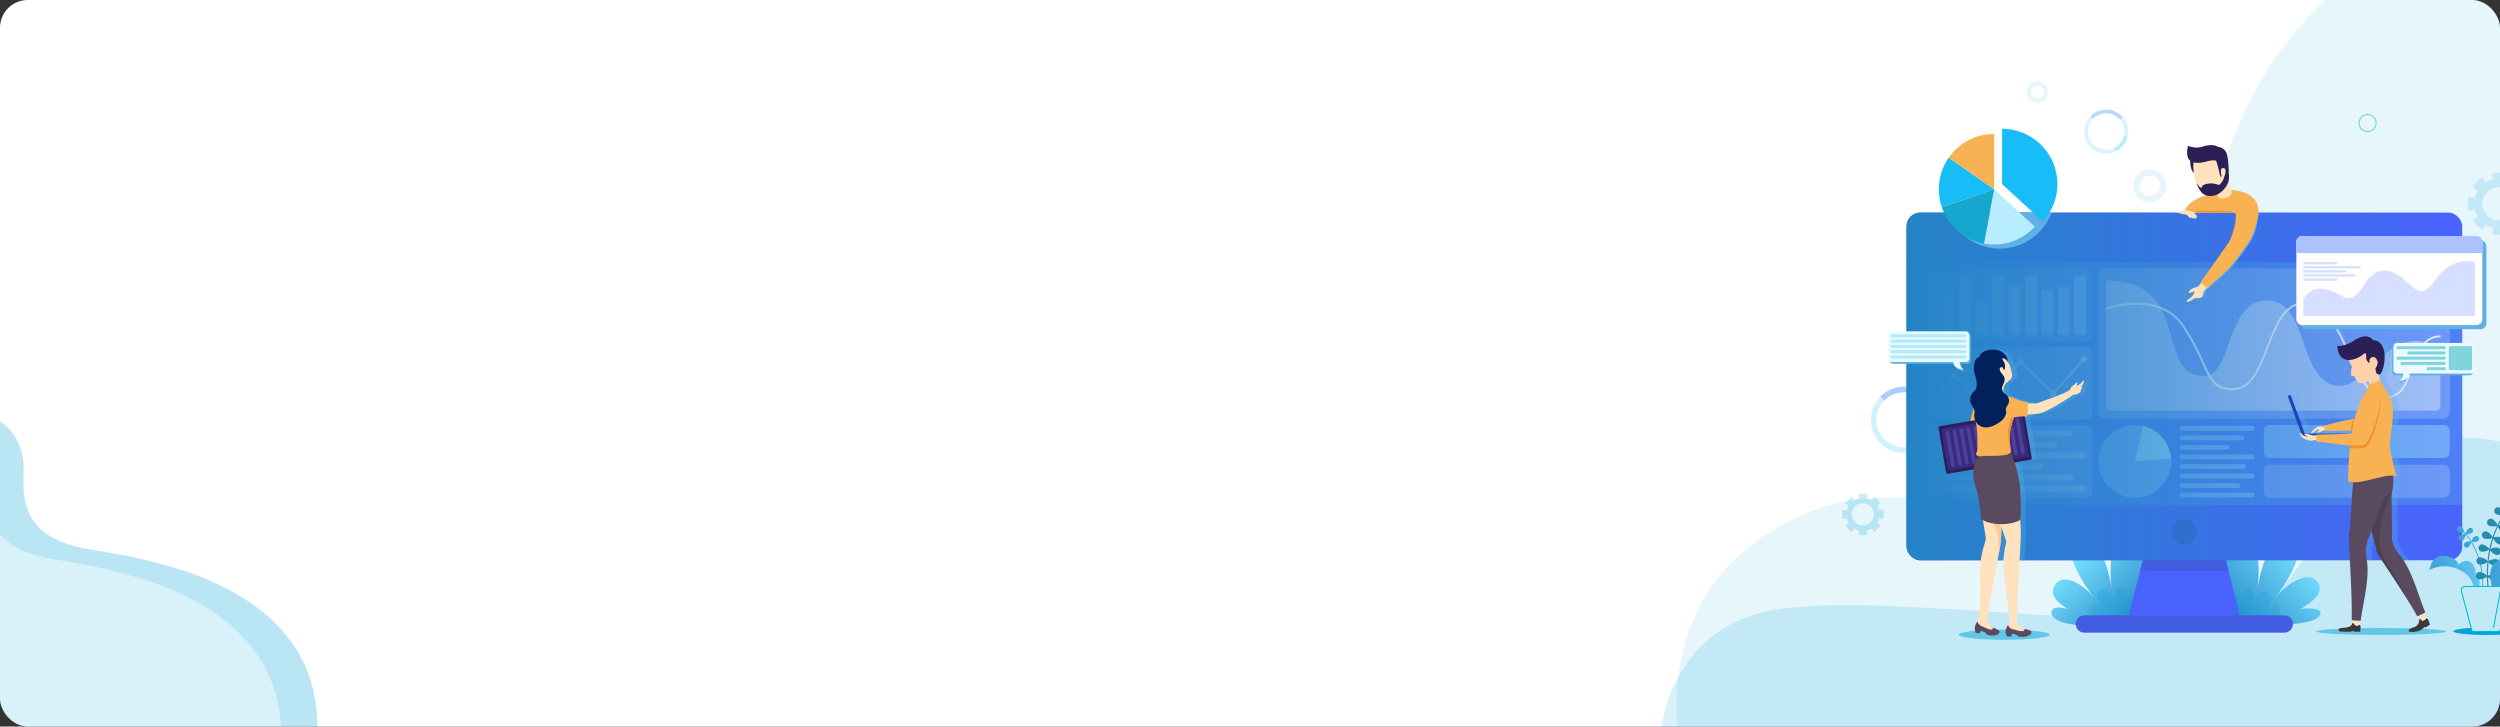 <svg xmlns="http://www.w3.org/2000/svg" xmlns:xlink="http://www.w3.org/1999/xlink" viewBox="0 0 994.45 289"><rect x="0" y="0" width="994.45" height="289" fill="#333333" stroke="none"/><defs><style>.cls-1,.cls-17,.cls-18,.cls-19,.cls-68,.cls-69{fill:none;}.cls-2{isolation:isolate;}.cls-24,.cls-25,.cls-26,.cls-3,.cls-30,.cls-31{fill:#fff;}.cls-4{clip-path:url(#clip-path);}.cls-16,.cls-36,.cls-48,.cls-5,.cls-6,.cls-9{fill:#00a4d6;}.cls-5{opacity:0.15;}.cls-17,.cls-19,.cls-6{opacity:0.1;}.cls-7{fill:#78e2ff;}.cls-8{fill:url(#Fading_Sky_2);}.cls-11,.cls-13,.cls-16,.cls-22,.cls-24,.cls-28,.cls-9{opacity:0.2;}.cls-34,.cls-36,.cls-46,.cls-54,.cls-62,.cls-9{mix-blend-mode:multiply;}.cls-10{fill:url(#Fading_Sky_2-2);}.cls-12,.cls-13{fill:#18bdf7;}.cls-14,.cls-20{fill:#4a63fe;}.cls-14{opacity:0.26;}.cls-15,.cls-26{opacity:0.8;}.cls-17,.cls-18,.cls-19{stroke:#00a4d6;}.cls-17,.cls-18,.cls-19,.cls-68,.cls-69{stroke-miterlimit:10;}.cls-17{stroke-width:1.63px;}.cls-18{stroke-width:0.41px;}.cls-18,.cls-27,.cls-30,.cls-36,.cls-47,.cls-56{opacity:0.5;}.cls-19{stroke-width:2.55px;}.cls-21{fill:#425de2;}.cls-22{fill:#60f4df;}.cls-23{fill:#3b5bd1;}.cls-25{opacity:0.39;}.cls-27,.cls-28,.cls-32{fill:#9cd7ff;}.cls-29,.cls-31,.cls-34,.cls-46{opacity:0.3;}.cls-33{mix-blend-mode:overlay;fill:url(#linear-gradient);}.cls-35,.cls-46,.cls-54{fill:#5fb0e7;}.cls-37{fill:#ffe1bd;}.cls-38{fill:#fccb95;}.cls-39{fill:#594a5f;}.cls-40{fill:#f9b253;}.cls-41{fill:#2c1e56;}.cls-42{fill:#39297f;}.cls-43{fill:#4c4199;}.cls-44{fill:#f29127;}.cls-45{fill:#00215b;}.cls-49{fill:#3a3a3a;}.cls-50{fill:#4c4051;}.cls-51{fill:#f4d4b3;}.cls-52{fill:#1c44b5;}.cls-53{fill:#ffd1ab;}.cls-55,.cls-56{fill:#aec1ff;}.cls-57{fill:#b8ecff;}.cls-58{fill:#15a7ce;}.cls-59{fill:#ebfaff;}.cls-60{fill:#b2ebf9;}.cls-61{fill:#80d4dd;}.cls-62{opacity:0.47;fill:url(#linear-gradient-2);}.cls-63{fill:#61c5f2;}.cls-64,.cls-67{opacity:0.58;}.cls-64{fill:url(#Fading_Sky_2-3);}.cls-65{fill:#39a7d8;}.cls-66{fill:#258baf;}.cls-67{fill:url(#Fading_Sky_2-4);}.cls-68,.cls-69{stroke:#00bfd8;stroke-width:0.43px;}.cls-69{stroke-linecap:round;}</style><clipPath id="clip-path"><rect class="cls-1" width="994.45" height="289" rx="10.71" ry="10.71"/></clipPath><linearGradient id="Fading_Sky_2" x1="851.37" y1="247.71" x2="824.77" y2="221.39" gradientUnits="userSpaceOnUse"><stop offset="0" stop-color="#2484c6"/><stop offset="1" stop-color="#2484c6" stop-opacity="0"/></linearGradient><linearGradient id="Fading_Sky_2-2" x1="885.42" y1="248.76" x2="916.63" y2="219.18" xlink:href="#Fading_Sky_2"/><linearGradient id="linear-gradient" x1="758.37" y1="153.72" x2="979.41" y2="153.72" xlink:href="#Fading_Sky_2"/><linearGradient id="linear-gradient-2" x1="871.91" y1="84.34" x2="873.42" y2="84.34" gradientUnits="userSpaceOnUse"><stop offset="0" stop-color="#f7941e"/><stop offset="1" stop-color="#f7941e" stop-opacity="0"/></linearGradient><linearGradient id="Fading_Sky_2-3" x1="966.46" y1="227.24" x2="986.33" y2="227.24" xlink:href="#Fading_Sky_2"/><linearGradient id="Fading_Sky_2-4" x1="990.63" y1="221.61" x2="1018.21" y2="221.61" xlink:href="#Fading_Sky_2"/></defs><title>peterLynch-bg</title><g class="cls-2"><g id="Layer_1" data-name="Layer 1"><rect class="cls-3" width="994.45" height="289" rx="11.04" ry="11.04"/><g class="cls-4"><path class="cls-5" d="M20.11,213.41c-8.42-4.93-11.37-12.86-10.78-24.79S5,169.47-5.63,164.05V289H126.26c-.15-11.64-3-22.86-9.45-32.27-10.3-15-26.66-24-43.57-29.62a207.7,207.7,0,0,0-28.26-7C36.52,218.58,27.68,217.84,20.11,213.41Z"/><path class="cls-5" d="M-5,192.52c-.59,11.93,2.36,19.87,10.78,24.79,7.57,4.43,16.42,5.17,24.87,6.72a207.71,207.71,0,0,1,28.26,7c16.91,5.62,33.27,14.64,43.57,29.62,5.74,8.35,8.61,18.13,9.29,28.36h14.54c-.15-11.64-3-22.86-9.45-32.27-10.3-15-26.66-24-43.57-29.62a207.71,207.71,0,0,0-28.26-7c-8.45-1.54-17.29-2.29-24.87-6.72-8.42-4.93-11.37-12.86-10.78-24.79S5,169.47-5.63,164.05V184.5A30.39,30.39,0,0,1-5,192.52Z"/><path class="cls-6" d="M1054.07-4.19S989.93-61.62,923.16,1.9c-74.06,70.45-33.4,194.87-95.48,198.38S743.53,187,703.81,211.81c-46.11,28.8-36,81.16-36,81.16h386.29Z"/><path class="cls-5" d="M1024.57,193.07s-23-26.07-58.27-17.08c-53,13.52-38.58,58.62-77.66,67.85s-150.63-10.31-188.55,0S660.37,293,660.37,293h364.19Z"/><path class="cls-7" d="M856.45,248.19l-3.39-11.5s5.16-21.86-5.7-22.85c-10.31-.93-7.55,18.76-7.22,20.86-.35-2.2-4.1-24.06-13.07-20.73-10,3.72,6.09,24,6.09,24-3.62-4.68-12.94-11.6-16.22-4.28-1.43,3.2,1.64,6.17,5.55,8.51-2.5-.59-5.08-.87-5.91.14-2.31,2.83,2.42,6.12,11.51,6.3,3.29.07,5-.62,5.76-1.51l.18.06Z"/><path class="cls-8" d="M856.45,248.19l-3.39-11.5s5.16-21.86-5.7-22.85c-10.31-.93-7.55,18.76-7.22,20.86-.35-2.2-4.1-24.06-13.07-20.73-10,3.72,6.09,24,6.09,24-3.62-4.68-12.94-11.6-16.22-4.28-1.43,3.2,1.64,6.17,5.55,8.51-2.5-.59-5.08-.87-5.91.14-2.31,2.83,2.42,6.12,11.51,6.3,3.29.07,5-.62,5.76-1.51l.18.06Z"/><path class="cls-9" d="M839.76,248.81s-11.29-4.37-8.57-8.13c1.72-2.37,5,1.66,5,1.66s-4.37-5.71-.59-7.45,6,4.78,6,4.78-1.46-5.77,1.53-6.58,3.21,5.77,3.21,5.77,3.86-5.19,6.15-1.05c2.08,3.76-4.24,11.24-4.24,11.24"/><path class="cls-7" d="M923.08,243.94c.19-2.08-4.47-2.08-8-1.7,4.76-2.7,8.9-6.2,7.33-9.7-3.28-7.33-14,.75-17.58,5.43,0,0,16.13-20.26,6.09-24-9-3.33-12.71,18.53-13.07,20.73.32-2.11,3.09-21.8-7.22-20.86-10.86,1-9.09,34.34-9.09,34.34S922.4,251.19,923.08,243.94Z"/><path class="cls-10" d="M923.08,243.94c.19-2.08-4.47-2.08-8-1.7,4.76-2.7,8.9-6.2,7.33-9.7-3.28-7.33-14,.75-17.58,5.43,0,0,16.13-20.26,6.09-24-9-3.33-12.71,18.53-13.07,20.73.32-2.11,3.09-21.8-7.22-20.86-10.86,1-9.09,34.34-9.09,34.34S922.4,251.19,923.08,243.94Z"/><path class="cls-9" d="M898,249.57s11.29-4.37,8.57-8.13c-1.72-2.37-5,1.66-5,1.66s4.37-5.71.59-7.45-6,4.78-6,4.78,1.46-5.77-1.53-6.58-3.21,5.77-3.21,5.77-3.86-5.19-6.15-1.05c-2.08,3.76,4.24,11.24,4.24,11.24"/><g class="cls-11"><path class="cls-12" d="M767.24,158.33a13.16,13.16,0,1,0,3,11.41,13,13,0,0,0,.29-2.75A13.1,13.1,0,0,0,767.24,158.33Zm.77,10.94a10.92,10.92,0,1,1,.24-2.29A11,11,0,0,1,768,169.28Z"/></g><path class="cls-13" d="M770.19,169.74a13.2,13.2,0,0,1-7,9l-1-2a11,11,0,0,0,5.82-7.5Z"/><path class="cls-14" d="M767.24,158.33l-1.69,1.47a10.92,10.92,0,0,0-16-.48l-1.6-1.57a13.16,13.16,0,0,1,19.32.58Z"/><g class="cls-15"><g class="cls-11"><path class="cls-12" d="M844.4,46.56a8.76,8.76,0,1,0,2,7.59,8.63,8.63,0,0,0,.19-1.83A8.72,8.72,0,0,0,844.4,46.56Zm.51,7.28a7.27,7.27,0,1,1,.16-1.52A7.3,7.3,0,0,1,844.91,53.84Z"/></g><path class="cls-13" d="M846.37,54.15a8.78,8.78,0,0,1-4.66,6L841,58.83a7.3,7.3,0,0,0,3.87-5Z"/><path class="cls-14" d="M844.4,46.56l-1.12,1a7.27,7.27,0,0,0-10.67-.32l-1.06-1a8.76,8.76,0,0,1,12.86.38Z"/></g><path class="cls-16" d="M746.65,201.2l1.34-1a8.28,8.28,0,0,0-2.55-2.55l-1,1.34a6.54,6.54,0,0,0-1.86-.77l.24-1.65a8.08,8.08,0,0,0-3.6,0l.24,1.65a6.54,6.54,0,0,0-1.86.77l-1-1.34a8.28,8.28,0,0,0-2.55,2.55l1.34,1a6.54,6.54,0,0,0-.77,1.86l-1.65-.24a8.08,8.08,0,0,0,0,3.6l1.65-.24a6.54,6.54,0,0,0,.77,1.86l-1.34,1a8.28,8.28,0,0,0,2.55,2.55l1-1.34a6.54,6.54,0,0,0,1.86.77l-.24,1.65a8.08,8.08,0,0,0,3.6,0l-.24-1.65a6.54,6.54,0,0,0,1.86-.77l1,1.34A8.28,8.28,0,0,0,748,209l-1.34-1a6.54,6.54,0,0,0,.77-1.86l1.65.24a8.08,8.08,0,0,0,0-3.6l-1.65.24A6.54,6.54,0,0,0,746.65,201.2ZM741,209a4.38,4.38,0,1,1,4.38-4.38A4.38,4.38,0,0,1,741,209Z"/><path class="cls-5" d="M1002.47,75.9l2-1.49a12.42,12.42,0,0,0-3.82-3.82l-1.49,2a9.81,9.81,0,0,0-2.79-1.16l.36-2.47a12.12,12.12,0,0,0-5.4,0l.36,2.47a9.81,9.81,0,0,0-2.79,1.16l-1.49-2a12.41,12.41,0,0,0-3.82,3.82l2,1.49a9.8,9.8,0,0,0-1.16,2.79L982,78.33a12.12,12.12,0,0,0,0,5.4l2.47-.36a9.8,9.8,0,0,0,1.16,2.79l-2,1.49a12.42,12.42,0,0,0,3.82,3.82l1.49-2a9.8,9.8,0,0,0,2.79,1.16l-.36,2.47a12.12,12.12,0,0,0,5.4,0l-.36-2.47a9.81,9.81,0,0,0,2.79-1.16l1.49,2a12.41,12.41,0,0,0,3.82-3.82l-2-1.49a9.81,9.81,0,0,0,1.16-2.79l2.47.36a12.12,12.12,0,0,0,0-5.4l-2.47.36A9.81,9.81,0,0,0,1002.47,75.9ZM994,87.6a6.57,6.57,0,1,1,6.57-6.57A6.57,6.57,0,0,1,994,87.6Z"/><circle class="cls-17" cx="810.41" cy="36.63" r="3.39"/><circle class="cls-18" cx="941.78" cy="48.94" r="3.39"/><circle class="cls-19" cx="855.15" cy="73.97" r="5.31"/><rect class="cls-20" x="758.37" y="84.56" width="221.05" height="138.31" rx="5.49" ry="5.49"/><polygon class="cls-20" points="891.38 246.34 846.4 246.34 851.28 227.13 852.39 222.78 854.54 214.34 883.23 214.34 885.38 222.78 886.49 227.13 891.38 246.34"/><polygon class="cls-21" points="886.49 227.13 851.28 227.13 852.39 222.78 885.38 222.78 886.49 227.13"/><path class="cls-21" d="M908.64,251.65h-79.5a3.45,3.45,0,0,1-3.45-3.45h0a3.45,3.45,0,0,1,3.45-3.45h79.5a3.45,3.45,0,0,1,3.45,3.45h0A3.45,3.45,0,0,1,908.64,251.65Z"/><rect class="cls-22" x="757.95" y="104.22" width="221.46" height="96.62"/><path class="cls-23" d="M868.88,216.6h0a5.11,5.11,0,0,1-5.1-5.1h0a5.11,5.11,0,0,1,5.1-5.1h0a5.11,5.11,0,0,1,5.1,5.1h0A5.11,5.11,0,0,1,868.88,216.6Z"/><rect class="cls-24" x="834.55" y="106.8" width="139.92" height="59.75" rx="2.67" ry="2.67"/><path class="cls-25" d="M970.71,138.79V161.5a1.84,1.84,0,0,1-1.84,1.83H839.63a1.84,1.84,0,0,1-1.84-1.83V111.62c11.94,0,17.88,4.46,21.37,10.32q.34.56.64,1.15c5.9,11.15,4.12,26.45,17.08,26.45a5.33,5.33,0,0,0,1.37-.17,3.81,3.81,0,0,0,.8-.26c8.72-3.67,7.36-29.74,22.87-29.55a10.46,10.46,0,0,1,7.74,3.34c.19.2.37.41.55.63,6.95,8.15,7,26.32,17.71,29.61,3.84,1.19,7.24-.42,10.59-3.09.21-.17.43-.34.64-.53,7.09-5.89,14.14-16,25.09-13.48l1,.24A22.88,22.88,0,0,1,970.71,138.79Z"/><path class="cls-26" d="M970.72,134.2a8.16,8.16,0,0,0-5.52,2.08c-2.64,2.34-4.05,6.33-5.44,10.23-2.08,5.84-4.22,11.86-10.48,11.86-.33,0-.68,0-1,0-4.08-.4-7.08-3.72-9.73-8.27-1.64-2.82-3.15-6.11-4.68-9.49-4.33-9.5-8.82-19.33-17.07-19.56h-.28a9,9,0,0,0-6.27,2.53c-3.49,3.18-5.72,8.92-7.89,14.54-3.22,8.31-6.54,16.91-14,17.08-5.39.11-7.84-1.92-10-5.78-.85-1.5-1.66-3.27-2.59-5.3a97.85,97.85,0,0,0-7.31-13.7,19.11,19.11,0,0,0-8.55-7.27c-8.65-3.77-18.83-1-22,0v-.85c3.4-1.07,12.91-3.51,21.37-.32a20,20,0,0,1,9.86,8,97.85,97.85,0,0,1,7.38,13.8c1,2.1,1.78,3.9,2.65,5.38,2.07,3.57,4.34,5.34,9.23,5.23,7-.16,10-8.13,13.3-16.56,2.21-5.72,4.47-11.57,8.09-14.88a9.78,9.78,0,0,1,7.12-2.71c8.78.24,13.36,10.3,17.8,20,1.51,3.31,3,6.54,4.58,9.3,2.54,4.41,5.39,7.61,9.17,8,6.45.64,8.5-5.15,10.67-11.28,1.35-3.82,2.74-7.71,5.24-10.19a8.9,8.9,0,0,1,6.46-2.65Z"/><rect class="cls-27" x="900.49" y="169.07" width="73.98" height="13.09" rx="2.27" ry="2.27"/><rect class="cls-24" x="900.49" y="184.9" width="73.98" height="13.09" rx="2.27" ry="2.27"/><rect class="cls-28" x="763.63" y="106.8" width="68.67" height="28.92" rx="2.67" ry="2.67"/><g class="cls-29"><rect class="cls-3" x="818.54" y="114.06" width="4.75" height="19.2" rx="0.67" ry="0.67"/><rect class="cls-3" x="825.07" y="109.57" width="4.75" height="23.7" rx="0.75" ry="0.75"/><rect class="cls-3" x="766.34" y="109.57" width="4.75" height="23.7" rx="0.75" ry="0.75"/><rect class="cls-3" x="772.87" y="115.18" width="4.75" height="18.08" rx="0.65" ry="0.65"/><rect class="cls-3" x="779.39" y="109.57" width="4.75" height="23.7" rx="0.75" ry="0.75"/><rect class="cls-3" x="785.92" y="120.18" width="4.75" height="13.08" rx="0.55" ry="0.55"/><rect class="cls-3" x="792.44" y="109.57" width="4.75" height="23.7" rx="0.75" ry="0.75"/><rect class="cls-3" x="798.97" y="114.06" width="4.75" height="19.2" rx="0.67" ry="0.67"/><rect class="cls-3" x="805.49" y="109.57" width="4.75" height="23.7" rx="0.75" ry="0.75"/><rect class="cls-3" x="812.02" y="115.18" width="4.75" height="18.08" rx="0.65" ry="0.65"/></g><rect class="cls-24" x="763.63" y="137.94" width="68.67" height="28.92" rx="2.67" ry="2.67"/><rect class="cls-24" x="763.63" y="169.07" width="68.67" height="28.92" rx="2.67" ry="2.67"/><path class="cls-30" d="M828.84,141.69a1.29,1.29,0,0,0-1.29,1.29,1.28,1.28,0,0,0,.18.64l-10.5,11.85a1.27,1.27,0,0,0-1,0l-11.3-11.1a1.29,1.29,0,1,0-2.34,0l-14.53,15.68a1.26,1.26,0,0,0-1.36-.07l-7.95-10.35a1.29,1.29,0,1,0-2.16-.12l-8.91,11.54a1.29,1.29,0,1,0,.63.51l8.88-11.5a1.23,1.23,0,0,0,.9,0l8.05,10.49a1.29,1.29,0,1,0,2.41.13L803.15,145a1.24,1.24,0,0,0,1.21,0L815.62,156a1.28,1.28,0,0,0-.17.62,1.29,1.29,0,1,0,2.39-.66l10.49-11.84a1.29,1.29,0,1,0,.51-2.47Z"/><rect class="cls-31" x="766.14" y="171.26" width="58.08" height="2.44" rx="1.16" ry="1.16"/><rect class="cls-31" x="766.14" y="175.62" width="52.25" height="2.44" rx="1.1" ry="1.1"/><path class="cls-31" d="M828.9,182.42H767.36a1.22,1.22,0,0,1-1.22-1.22h0a1.22,1.22,0,0,1,1.22-1.22H828.9a1.22,1.22,0,0,1,1.22,1.22h0A1.22,1.22,0,0,1,828.9,182.42Z"/><rect class="cls-31" x="766.14" y="184.34" width="46.48" height="2.44" rx="1.04" ry="1.04"/><rect class="cls-31" x="766.14" y="188.7" width="58.69" height="2.44" rx="1.17" ry="1.17"/><path class="cls-31" d="M828.9,195.51H767.36a1.22,1.22,0,0,1-1.22-1.22h0a1.22,1.22,0,0,1,1.22-1.22H828.9a1.22,1.22,0,0,1,1.22,1.22h0A1.22,1.22,0,0,1,828.9,195.51Z"/><path class="cls-27" d="M863.64,183.53a14.46,14.46,0,1,1-14.45-14.45,14.14,14.14,0,0,1,3.34.39,14.45,14.45,0,0,1,11.07,12.91Q863.64,183,863.64,183.53Z"/><path class="cls-32" d="M863.59,182.38l-14.4,1.15,3.34-14.06A14.45,14.45,0,0,1,863.59,182.38Z"/><path class="cls-27" d="M895.82,171.37H868a1,1,0,0,1-1-1h0a1,1,0,0,1,1-1h27.81a1,1,0,0,1,1,1h0A1,1,0,0,1,895.82,171.37Z"/><rect class="cls-27" x="867.05" y="173.26" width="25.55" height="1.9" rx="0.88" ry="0.88"/><rect class="cls-27" x="867.05" y="177.04" width="19.75" height="1.9" rx="0.78" ry="0.78"/><path class="cls-27" d="M895.82,182.74H868a1,1,0,0,1-1-1h0a1,1,0,0,1,1-1h27.81a1,1,0,0,1,1,1h0A1,1,0,0,1,895.82,182.74Z"/><rect class="cls-27" x="867.05" y="184.62" width="26.46" height="1.9" rx="0.9" ry="0.9"/><path class="cls-27" d="M895.82,190.31H868a1,1,0,0,1-1-1h0a1,1,0,0,1,1-1h27.81a1,1,0,0,1,1,1h0A1,1,0,0,1,895.82,190.31Z"/><rect class="cls-27" x="867.05" y="192.19" width="24.02" height="1.9" rx="0.86" ry="0.86"/><path class="cls-27" d="M895.82,197.89H868a1,1,0,0,1-1-1h0a1,1,0,0,1,1-1h27.81a1,1,0,0,1,1,1h0A1,1,0,0,1,895.82,197.89Z"/><rect class="cls-33" x="758.37" y="84.56" width="221.05" height="138.31" rx="5.49" ry="5.49"/><g class="cls-34"><path class="cls-35" d="M831,151.57c.07-.31-.28-.4-.66.21a3.47,3.47,0,0,1-2.34,1.56c-.07-.16.16-.22.33-.58s.07-.68-.11-.74-.44.41-.55.49l-1.19,1a2.57,2.57,0,0,0-.86,1.17s0,.15-.06.29c-2.65,2-11.39,4.54-12.57,5.26a20.61,20.61,0,0,1-4.36.2c0-.28,0-.45,0-.45a20.56,20.56,0,0,1-5.34-1.62,3.91,3.91,0,0,0-2.45-.49,3.36,3.36,0,0,0-.26-.4l0-.07c-.44-.51-1.09-.78-1.49-1.32a6.91,6.91,0,0,1,.28-2.78,11.82,11.82,0,0,1,2.39-2.3,2.45,2.45,0,0,0,.6-2.57,19.31,19.31,0,0,0-.9-3.42c-.2-.42-.56-.7-.75-1.07a1.49,1.49,0,0,1-.11-.2c.51-.58-1-4.78-5.6-4.67a8,8,0,0,0-3.41.64c-1,.52-2.19,1.46-2.12,2.39-1.64.32-1.86,2-2,2.61a8.31,8.31,0,0,0-.1,2.7c.17,1.33.67,2.6.93,3.91a5.74,5.74,0,0,1-.15,3.27c-.41,1-1.38,1.51-1.87,2.46a4.33,4.33,0,0,0,.06,3.92c.29.55.6,1,.85,1.48a48,48,0,0,0-1.34,4.94l-12.1,2.05a.66.66,0,0,0-.54.76l3,17.67a.66.66,0,0,0,.76.53l10.23-1.73a16.76,16.76,0,0,0,0,4.19c.16,1.2,1.37,4.49,1.56,5.68.42,2.73,1.29,6.73,1.25,9.83a6.81,6.81,0,0,0,.85.54,71.52,71.52,0,0,1,1.12,7.66c-.16,1.16-1.45,4.44-1.89,7.87,0,.14,0,.28,0,.45h6.71c.46-2.46.85-4.62,1.08-6.28h0c.06-.42.11-.78.15-1.12,0,0,0-.07,0-.1,0-.19,0-.36,0-.52s0-.59.07-.9c0-.09,0-.19,0-.28,0-.25,0-.51,0-.79,0-.07,0-.15,0-.23,0-.33,0-.68,0-1,0-.11,0-.22,0-.33,0-.28,0-.55,0-.84,0-.13,0-.26,0-.39v-.33l2,5.77a36.72,36.72,0,0,0-1.19,7.37h6.42c.2-3.71.37-6.8.43-8.27a64.25,64.25,0,0,0-.2-7.75h0a68.41,68.41,0,0,0,0-11.93,43.38,43.38,0,0,0-2.27-11l6.31-1.07a.64.64,0,0,0,.53-.75l-2.78-16.42a8.69,8.69,0,0,1,1,0,5.29,5.29,0,0,0,.14-.76c2.28-.2,4.18-.4,4.65-.49,3.7-.72,12.89-6.95,13.7-7.5a3.65,3.65,0,0,0,2.7-1.16,1.21,1.21,0,0,0,.2-.77c.26-.31.72-1.4-.07-1.17A3.35,3.35,0,0,0,831,151.57Z"/></g><ellipse class="cls-36" cx="797.23" cy="252.47" rx="18.08" ry="2.02"/><path class="cls-37" d="M795.37,188,786.76,181a16.13,16.13,0,0,0-.42,10c.79,2.51,0,4.29.38,5.48s3.31,16.9,3.15,18.07-1.45,4.44-1.89,7.86c-.53,4.12-.1,17.48-.5,21s2.89,4.08,3,2.87c1.29-10.28,5-26.35,5.42-31.48S795.93,200.34,795.37,188Z"/><path class="cls-38" d="M795.63,198.06l-3.47,8.51a18.87,18.87,0,0,1,2.77,8.76c.1,1.62,0,3.25.08,4.88a1.62,1.62,0,0,0,.06.35c.43-2.42.75-4.41.87-5.71a154.65,154.65,0,0,0-.12-16.8Z"/><path class="cls-37" d="M791,243s-.7,3.74-.47,4.21a6.53,6.53,0,0,0,1.81,2.31c.83.5,2.65,1.08,2.8,1.3a.56.56,0,0,1-.09.76,3.75,3.75,0,0,1-2.56.72c-2.46-.35-2.74-1.42-4.17-1.56-.25,0-.7.35-1.39,0a1.62,1.62,0,0,1-1-1.55,7,7,0,0,1,1-2.65,21.39,21.39,0,0,0,.6-4.24"/><path class="cls-39" d="M795.25,251.78c.17-.31.21-.77,0-.88a14.32,14.32,0,0,0-1.55-.88c-.48-.21-1.24-.38-1-.25s-.21.69-.65.67c-1.54-.06-2.7-1.05-3.58-1.25a3,3,0,0,1-1.9-2,5.9,5.9,0,0,0-.87,1.75,3,3,0,0,0-.16,1.33,3.07,3.07,0,0,1,.17,1.26,2.41,2.41,0,0,0,.92.31,3.59,3.59,0,0,0,1,0l.09-.8a3.6,3.6,0,0,1,.78.06,4.24,4.24,0,0,1,1.21.53c.18.21.33.58.57.7a4.9,4.9,0,0,0,2,.45C794,252.81,795,252.31,795.25,251.78Z"/><path class="cls-37" d="M807.75,251c-.18-.2-2.14-.5-3.06-.87a5.27,5.27,0,0,1-2.16-2,22,22,0,0,1-.17-4.08c.11-7.3,1.28-25.15,1.43-29.42.26-7.43-.78-15.08-3.75-27l-10.72-8.05s-2.92,5.57-1.87,10.85c.61,3.07,3.16,3.51,3.6,4.7s7.07,20.37,7.07,20.37a36.21,36.21,0,0,0-1.24,8.73c0,3.89,1.86,15.61,2.23,20.08a14.7,14.7,0,0,1,0,3.63c-.31.82-1.1,1.79-1.05,2.81a1.58,1.58,0,0,0,1.22,1.39c.76.23,1.17-.21,1.43-.23,1.5-.08,1.92.95,4.51.92a4.1,4.1,0,0,0,2.56-1.09A.55.55,0,0,0,807.75,251Z"/><path class="cls-39" d="M808,251.9c.14-.33.11-.8-.07-.88a14.84,14.84,0,0,0-1.71-.64c-.52-.13-1.33-.19-1-.1s-.13.71-.59.76c-1.6.17-2.92-.64-3.86-.7a2.46,2.46,0,0,1-2-1.71,6.18,6.18,0,0,0-.94,1.87,2.92,2.92,0,0,0,0,1.34,2.92,2.92,0,0,1,.34,1.22,2.55,2.55,0,0,0,1,.17,3.92,3.92,0,0,0,1-.16v-.8a3.91,3.91,0,0,1,.82-.06,2.71,2.71,0,0,1,1.32.45c.22.16.46.44.72.5a5.43,5.43,0,0,0,2.1.14C806.82,253.11,807.74,252.47,808,251.9Z"/><path class="cls-37" d="M824.85,157a3.64,3.64,0,0,0,2.72-1.17,1.21,1.21,0,0,0,.2-.77c.26-.31.71-1.4-.07-1.17a3.34,3.34,0,0,0,1.23-2.28c.07-.31-.28-.4-.66.21a3.48,3.48,0,0,1-2.35,1.57c-.07-.17.16-.22.33-.58s.06-.67-.11-.74-.44.4-.54.49l-1.19,1a2.48,2.48,0,0,0-.86,1.17c0,.09-.24,1,.15.87"/><path class="cls-37" d="M799,165.39c4,0,11.14-.73,12.12-.92,3.87-.76,13.76-7.54,13.76-7.54a1.88,1.88,0,0,0-1.32-2c-2.51,2-11.49,4.62-12.69,5.34-.78.47-13.33,0-13.33,0"/><path class="cls-40" d="M785.75,160.48a51,51,0,0,0-2.25,8.19l4.1.65V163.5"/><rect class="cls-41" x="772.36" y="166.54" width="34.58" height="19.23" rx="0.65" ry="0.65" transform="translate(-18.35 134.77) rotate(-9.64)"/><path class="cls-42" d="M806.54,181.71l-31,5.39a.57.57,0,0,1-.66-.47l-2.62-15.4a.57.57,0,0,1,.47-.66l31-5.39a.57.57,0,0,1,.66.47l2.62,15.4A.57.57,0,0,1,806.54,181.71Z"/><path class="cls-43" d="M777.19,185.67l-.52.09a.49.49,0,0,1-.57-.4l-2.25-13.27a.49.49,0,0,1,.4-.57l.52-.09a.49.49,0,0,1,.57.4l2.25,13.27A.49.49,0,0,1,777.19,185.67Z"/><path class="cls-43" d="M780,185.14l-.52.09a.49.49,0,0,1-.57-.4l-2.25-13.27a.49.49,0,0,1,.4-.57l.52-.09a.49.49,0,0,1,.57.4l2.25,13.27A.49.49,0,0,1,780,185.14Z"/><path class="cls-43" d="M782.75,184.6l-.52.09a.49.49,0,0,1-.57-.4L779.41,171a.49.49,0,0,1,.4-.57l.52-.09a.49.49,0,0,1,.57.4L783.15,184A.49.49,0,0,1,782.75,184.6Z"/><path class="cls-43" d="M785.53,184.07l-.52.09a.49.49,0,0,1-.57-.4l-2.25-13.27a.49.49,0,0,1,.4-.57l.52-.09a.49.49,0,0,1,.57.4l2.25,13.27A.49.49,0,0,1,785.53,184.07Z"/><path class="cls-43" d="M788.31,183.54l-.52.09a.49.49,0,0,1-.57-.4L785,170a.49.49,0,0,1,.4-.57l.52-.09a.49.49,0,0,1,.57.4L788.72,183A.49.49,0,0,1,788.31,183.54Z"/><path class="cls-43" d="M791.1,183l-.52.09a.49.49,0,0,1-.57-.4l-2.25-13.27a.49.49,0,0,1,.4-.57l.52-.09a.49.49,0,0,1,.57.4l2.25,13.27A.49.49,0,0,1,791.1,183Z"/><path class="cls-43" d="M793.88,182.47l-.52.09a.49.49,0,0,1-.57-.4l-2.25-13.27a.49.49,0,0,1,.4-.57l.52-.09a.49.49,0,0,1,.57.4l2.25,13.27A.49.49,0,0,1,793.88,182.47Z"/><path class="cls-43" d="M796.66,181.94l-.52.09a.49.49,0,0,1-.57-.4l-2.25-13.27a.49.49,0,0,1,.4-.57l.52-.09a.49.49,0,0,1,.57.4l2.25,13.27A.49.49,0,0,1,796.66,181.94Z"/><path class="cls-43" d="M799.44,181.41l-.52.09a.49.49,0,0,1-.57-.4l-2.25-13.27a.49.49,0,0,1,.4-.57l.52-.09a.49.49,0,0,1,.57.4l2.25,13.27A.49.49,0,0,1,799.44,181.41Z"/><path class="cls-43" d="M802.22,180.87l-.52.09a.49.49,0,0,1-.57-.4l-2.25-13.27a.49.49,0,0,1,.4-.57l.52-.09a.49.49,0,0,1,.57.4l2.25,13.27A.49.49,0,0,1,802.22,180.87Z"/><path class="cls-43" d="M805,180.34l-.52.09a.49.49,0,0,1-.57-.4l-2.25-13.27a.49.49,0,0,1,.4-.57l.52-.09a.49.49,0,0,1,.57.4l2.25,13.27A.49.49,0,0,1,805,180.34Z"/><path class="cls-39" d="M788.6,179.55c-3,2.55-4.09,6.79-3.5,11.31.16,1.2,1.37,4.48,1.55,5.68.42,2.72,1.3,6.72,1.24,9.83,4,2.88,12,2.63,15.68.48a67.52,67.52,0,0,0,0-11.93c-.43-7.84-3.93-15.15-4-15.8"/><path class="cls-40" d="M799.52,172.07a37.15,37.15,0,0,0,.19,5.94,11.85,11.85,0,0,1,.19,1.57.89.89,0,0,1-.31.61,4.33,4.33,0,0,1-2.15.83c-2.94.53-7.59.18-8.9.43s-2.5-.17-2.5-.92c0-.52.48-.81.52-1.84a60.89,60.89,0,0,0-.39-9.66,38,38,0,0,1-.5-13l9-2.55c.69.12.39,2.22,1.08,2.34.5.08,3.35,2.78,4.15,6a12.42,12.42,0,0,1,1,2.07,3.66,3.66,0,0,1,0,2.83A20,20,0,0,0,799.52,172.07Z"/><path class="cls-44" d="M799.52,172.07a37.15,37.15,0,0,0,.19,5.94,11.85,11.85,0,0,1,.19,1.57.89.89,0,0,1-.31.61h0c.27-.59-.37-3.54-.65-5.2a18.74,18.74,0,0,1,.39-6.9c.58-2,.81-3,.81-3s.46-.69.78-1.21a3.66,3.66,0,0,1,0,2.83A20,20,0,0,0,799.52,172.07Z"/><path class="cls-40" d="M798.56,157.92a3.93,3.93,0,0,1,2.65.45,20.51,20.51,0,0,0,5.35,1.62,26.19,26.19,0,0,1-.17,5.72,21.78,21.78,0,0,0-4.76.2c-3.68.4-8.59,2.84-8.59,2.84"/><path class="cls-37" d="M798.58,144c-.88-1.69-2.28-4.07-5.61-3.74s-6.2,2.44-6.16,4.94,1.73,5.51,2.39,7.24a11.38,11.38,0,0,1,.38,4.3l7.4-.27a8.28,8.28,0,0,1,.26-3.12,11.86,11.86,0,0,1,2.39-2.3,2.46,2.46,0,0,0,.61-2.57,19.22,19.22,0,0,0-.9-3.42C799.13,144.6,798.78,144.32,798.58,144Z"/><path class="cls-45" d="M798.45,157.42c-.45-.53-1.14-.8-1.53-1.37a3.09,3.09,0,0,1-.53-2,3.73,3.73,0,0,1,.44-1.13c.8-1.62.86-2.67-.29-4a4.56,4.56,0,0,1-.94-1.42c-.17-.49-.31-1,.16-1.31a.63.63,0,0,1,.85,0c.18.16.71,1.71.8.65a3.76,3.76,0,0,0-.42-3.1c-.11-.22-.6-1.07-.53-1.26a2.48,2.48,0,0,1,2,1.25c.51-.57-1-4.78-5.6-4.66a7.91,7.91,0,0,0-3.41.63c-1,.53-2.19,1.46-2.12,2.39-1.63.31-1.86,2-2,2.6a8.2,8.2,0,0,0-.1,2.7c.17,1.33.67,2.59.93,3.91a5.72,5.72,0,0,1-.15,3.27c-.41,1-1.37,1.51-1.87,2.46a4.29,4.29,0,0,0,.05,3.92c.64,1.21,1.44,2,1.23,3.48A4.74,4.74,0,0,0,787,169a4.88,4.88,0,0,0,3.53,1,8.16,8.16,0,0,0,2.89-.91c1.72-.94,3.26-1.54,4.38-4,.63-1.41-.29-1.61.27-3,.32-.81,1-1.48,1.08-2.38a3,3,0,0,0-.66-2.09Z"/><path class="cls-46" d="M958.08,222.55c-.24-.37-.51-.7-.78-1h0l0,0-.48-.55a12.37,12.37,0,0,1-3.1-6.6c0-4-.1-9.56-.15-13.48,0-1.1,0-2.08,0-2.85,0-.33,0-.61,0-.86,0,0,0-.32.12-.73s.15-.94.24-1.35.17-.94.25-1.49h0a15,15,0,0,0,0-4.35,4.83,4.83,0,0,1,1.47.32s-.59-2.1-1.21-4.61c-.23-.89-.45-1.82-.66-2.74a35.77,35.77,0,0,1-.8-4.49c-.14-2.09.46-5.17.87-8.6.1-.82.18-1.67.24-2.52s.1-1.64.1-2.47c0-.25,0-.5,0-.75a15.45,15.45,0,0,0-1.33-5.72c-.11-.25-.23-.5-.36-.73a23.5,23.5,0,0,0-2.71-4.11,2.5,2.5,0,0,0-.8-1.23,7.57,7.57,0,0,1-.21-2.51c1.25-.52,2.54-5.43,2-9q0-.32-.12-.61c-.72-3.09-2.72-4.31-4.19-4-3.18-3.88-8,.37-9.09.9a13.34,13.34,0,0,1-3.9,1.24,5.67,5.67,0,0,1-.87,0,1.77,1.77,0,0,1-.55-.08c.25,3.28,1.47,4.82,3,5.39a4.11,4.11,0,0,0,1,.25,5.73,5.73,0,0,0,.84,0,2.35,2.35,0,0,0,.48,1.78c.07.11.37.28.41.42a4,4,0,0,1,0,1.35.54.54,0,0,0,0,.11c-.07.34-.15.81-.21,1.25,0,.25,0,.5,0,.71a1.31,1.31,0,0,0,0,.41c.1.26.44.33.79.32l.39,0,.16.34a10,10,0,0,0,1.65,2.45,2.25,2.25,0,0,0,.6.15,7.8,7.8,0,0,0,3.46-.7,7.34,7.34,0,0,1,.27,1l-.53.18a14.36,14.36,0,0,0,0,1.82,6,6,0,0,0-.6.6,3.75,3.75,0,0,0-.33.41,2.81,2.81,0,0,0-.16.26,30.39,30.39,0,0,0-3.32,7.33c-.34,1.05-.64,2.13-.91,3.22l0,0-.51.08c-2.27.41-6.28,1.22-10.5,2.39l-1.2.34,0,.2c-.65,0-1.68-.09-2.28,0-.39,0-1.21.79-2,1.41s-1.18,1.34-1,1.45l.1,0a1.18,1.18,0,0,0,.58-.33.52.52,0,0,0,.33,0c.3-.09.76-.65,1-.81L924,171a1.52,1.52,0,0,1,.74,0,.36.36,0,0,1-.19.43c-.2.13-.68.19-.72.33s0,.39.69.26a3.69,3.69,0,0,0,1.43-.59,1.7,1.7,0,0,1,1-.31l0,.27s5.23,0,10.15-.07l.79,0q-.11.57-.2,1.15a1.89,1.89,0,0,1-.3,0l-1.78,0a.38.38,0,0,0-.14,0H919l-1.22-3.4-.91-2.52-1.16-3.22-2.1-5.83a.52.52,0,0,0-.65-.31l-.21.08a.51.51,0,0,0-.31.66l1.95,5.4,1.16,3.22.9,2.52,1.24,3.42c-.39-.33-.61-.37-.55,0a3.61,3.61,0,0,0,1.91,2.19,11.13,11.13,0,0,0,2.14.6,2,2,0,0,0,.85,0,8.3,8.3,0,0,1,1.53-.2l0,.54s5.4.58,9.14,1.12c1.54.22,3.05.35,4.45.42,0,.39-.09.79-.13,1.18-.14,1.35-.24,2.66-.33,3.88-.07,1-.13,1.88-.18,2.74-.19,3.59-.22,6.07-.37,6.38a3.37,3.37,0,0,0,2.08.57l.07,1h0c-.06.5-.2,2.53-.38,5.14-.06.9-.13,1.86-.2,2.85-.28,4.11-.61,8.75-.82,11.3a3.17,3.17,0,0,0-.19,1.25c0,.28,0,3.15,0,3.49.06,1.32.17,3.43.31,6h6.75c0-.24-.09-.49-.14-.72l0-.26c0-.15,0-.33-.06-.56-.37-3.15-.38-2.24.48-6.22l1.56-4c.93,3.3,1.7,6.11,2,7.77a.35.35,0,0,0,0,0l0,.25a2.06,2.06,0,0,0,.13.41l.06.14a4.31,4.31,0,0,0,.39.77s0,0,0,0c.38.61.9,1.4,1.5,2.33h8.59Z"/><g class="cls-47"><ellipse class="cls-48" cx="947.2" cy="251.19" rx="25.94" ry="1.39"/></g><path class="cls-37" d="M935.94,243.94a36.53,36.53,0,0,0,0,4.51c.15.66,2.21.73,2.46.38a34.86,34.86,0,0,0,.57-4.61"/><path class="cls-49" d="M939,249.42a14.39,14.39,0,0,1-.2,1.86h-2.48l-.12-.41a3.9,3.9,0,0,1-1.44.41h-2.1c-1.53,0-2.41-.2-2.45-.47-.16-1.13,1.67-1.08,2.15-1.08,1.37,0,2.86-.64,3.18-1.34.23-.5.13-.63.41-.54a.71.71,0,0,1,.43.37,1.26,1.26,0,0,0,1.3.71,1.5,1.5,0,0,0,.84-.4A.91.91,0,0,1,939,249.42Z"/><path class="cls-37" d="M961.77,244.39s.68,1.83,1,2.44,2.32-.14,2.42-.56-1.54-3.56-1.54-3.56"/><path class="cls-49" d="M965.92,246.61c.26.66.65,1.93.65,1.93l-1.88,1.12-.37-.28a3.67,3.67,0,0,1-1,1,8.07,8.07,0,0,1-1.86.77c-1.72.39-3,.2-3.19,0-.57-1,1.71-1.53,2.15-1.71a3.07,3.07,0,0,0,1.9-2.51c0-.56-.11-.64.19-.65,0,0,.58-.1.92.77,0,0,1.36-.24,1.7-1.09A.91.91,0,0,1,965.92,246.61Z"/><path class="cls-39" d="M951.27,197.13s.2-1.26.35-2.08c.51-2.6,1.3-7.83-3-12a32.55,32.55,0,0,1-9,2.52,14.81,14.81,0,0,1-3.9,0s-.21,4.28,1.07,15Z"/><path class="cls-39" d="M964.74,243.57a17.35,17.35,0,0,1-3.23,1.57l-.3-.52-.65-1.18h0l0-.06c-.72-1.25-1.5-2.58-2.33-3.95h0l0,0C953.69,232,948,223.8,946,220.55c0,0,0,0,0,0a5,5,0,0,1-.39-.77l-.06-.14a2.08,2.08,0,0,1-.13-.41l0-.25a.35.35,0,0,1,0,0,1.71,1.71,0,0,1,.41-1.46,1.44,1.44,0,0,1,.26-.23c1.09-.79,3.29-.61,5.1.67l.28.21.14.1a17.46,17.46,0,0,1,4.34,4.36C960,228.79,962.43,238.22,964.74,243.57Z"/><path class="cls-39" d="M951.51,218.83c.07,3.43-1.19,4.22-2.58,3.88a3.9,3.9,0,0,1-.72-.27,6.27,6.27,0,0,1-2.34-2.08s0,0,0,0a4.26,4.26,0,0,1-.31-.58l-.06-.14a2.08,2.08,0,0,1-.13-.41l0-.25a.35.35,0,0,1,0,0c-.34-1.71-1.14-4.65-2.12-8.07l-1.76-6.14c-1.83-6.33-3.56-12.54-3.51-14.35.18-6.53,7.76-1.33,11.4,1.22a5.54,5.54,0,0,1,1.95,4.67c0,1.62.18,17.53.24,22,0,.11,0,.22,0,.31S951.51,218.73,951.51,218.83Z"/><path class="cls-39" d="M951.45,214.32s.16,3.38,3.62,7.2c0,0-5-1.51-5.27-1.8a17.82,17.82,0,0,1-1.51-3.85C948.32,215.51,951.45,214.32,951.45,214.32Z"/><path class="cls-50" d="M960.52,243.36c-.72-1.25-1.5-2.58-2.33-3.95h0l0,0C953.69,232,948,223.8,946,220.55c0,0,0,0,0,0a5,5,0,0,1-.39-.77l-.06-.14a2.08,2.08,0,0,1-.13-.41l0-.25a.35.35,0,0,1,0,0c-.34-1.71-1.14-4.65-2.12-8.07l5.72-15.34H951s-2.35,7.08-3.31,10.28a48.66,48.66,0,0,0-1.3,10c-.18,4,4.74,10.81,6.15,13.29C954,231.73,960,242.35,960.52,243.36Z"/><path class="cls-39" d="M939.06,246.9h-.3a17,17,0,0,1-3.29-.24v-.6c.17-9.25-.86-24.38-1.05-29.17,0-.33,0-3.21,0-3.49-.09-4.12,4-.45,5.53,2.78a12.84,12.84,0,0,1,.84,2.48c.26,1.08.27,2.28.54,3.5C942.93,229.37,939.71,240.94,939.06,246.9Z"/><path class="cls-39" d="M948.86,197.1c0,.09-6.82,17-8.15,20.63h0a2.22,2.22,0,0,1-1.62,1.12c-1.83.45-4.53-.29-4.67-3.93a8.85,8.85,0,0,1,0-1.31c.31-2.94,1.36-19.2,1.53-20.77s.5-3.85,1.34-4.12C941.52,187.41,950.09,191.24,948.86,197.1Z"/><path class="cls-39" d="M941.78,214.83c-.93,4.32-.92,3.27-.54,6.5s-1-2.74-1-2.74l.87-2.19Z"/><path class="cls-51" d="M922.85,170.34a4.31,4.31,0,0,0-1-.08,3.28,3.28,0,0,1-.36.23v.18h-.07l-.75.48c-.06.05-.85.94-.85.94s.13.12.42,0,.76-.65,1-.81l.57-.37a1.13,1.13,0,0,1,1,.16C923.12,171.5,922.85,170.34,922.85,170.34Z"/><path class="cls-37" d="M927.08,169s-1.66.54-2.18.63-1.95-.08-2.71,0a7.54,7.54,0,0,0-2,1.42c-.62.7-1.18,1.34-1,1.44.35.21,1.22-.89,1.94-1.4a1.1,1.1,0,0,1,1.25-.2c.25.17.14.42-.07.56s-.69.19-.73.32,0,.39.69.26a3.65,3.65,0,0,0,1.43-.59,1.77,1.77,0,0,1,1-.31c.52-.06,3.06-.51,3.06-.51"/><path class="cls-40" d="M937.92,166.39l-.52,4.39-.06.44-.43,0-2,.06c-4.91.11-10.14.06-10.14.06l-.3-2a117.38,117.38,0,0,1,11.7-2.73Z"/><rect class="cls-52" x="912.82" y="156.73" width="1.25" height="16.96" rx="0.51" ry="0.51" transform="translate(-2.02 318.84) rotate(-19.78)"/><rect class="cls-52" x="915.63" y="172.47" width="18.22" height="1.29" rx="0.6" ry="0.6"/><path class="cls-44" d="M937.92,166.39l-.52,4.39-.48.46-2,.06a39.45,39.45,0,0,1,1.25-4.62Z"/><path class="cls-40" d="M953.32,189.51c-2.23-.91-5.56.1-11.85,1.63s-7.62.13-7.62.13c.23-.47.17-6.07.87-13,.14-1.49.34-3,.56-4.62.94-6.41,2.63-13.22,5.78-17.92,1.56-2.32,6-3.46,6-3.46,2.42,3,4.81,6.48,4.8,11.8s-1.41,10.52-1.21,13.58S953.32,189.51,953.32,189.51Z"/><path class="cls-44" d="M940.12,178.22a32.66,32.66,0,0,1-5.4.06c.14-1.49.34-3,.56-4.62h.21a2.62,2.62,0,0,0,2.47-2c.42-1.58,1.13-4.09,2.19-7.39,1.89-5.9,3.86-6.14,3.86-6.14s2.89-1.48,3,1.66S943.81,177.76,940.12,178.22Z"/><path class="cls-39" d="M948.51,198s2.14-.77,3.36-4.45l-1.32-2.33-2.81,1.31a20.59,20.59,0,0,0-.38,2.66C947.46,195.31,948.51,198,948.51,198Z"/><path class="cls-37" d="M922.4,174.67l-.19-1.57a12,12,0,0,1-2.08.1c-.67-.08-1.46-.43-2.43-.62s-1.18.21-1,.44,1.28.41,1.28.41.15.14-.44.14h-.62a2.53,2.53,0,0,1-.73-.33l-.34-.35c-.64-.67-1-.89-1-.43a3.6,3.6,0,0,0,1.91,2.19,11.17,11.17,0,0,0,2.14.6,1.93,1.93,0,0,0,.84,0,8.34,8.34,0,0,1,1.83-.22l.87,0C923.64,175.14,923,174.88,922.4,174.67Z"/><path class="cls-40" d="M943.69,157s-2,.23-3.86,6.14c-1.06,3.3-1.76,5.81-2.18,7.39a2.63,2.63,0,0,1-2.47,2l-13.82.36-.09,2.75s5.4.58,9.14,1.12a40.41,40.41,0,0,0,9.4.32c3.69-.45,7.31-16.67,7.14-18.32C946.66,156.1,943.69,157,943.69,157Z"/><path class="cls-53" d="M934.57,143s-.35.7.43,1.92c.07.11.38.28.41.41a4.58,4.58,0,0,1,0,1.46,13.15,13.15,0,0,0,2.79,5.44c1.34.59,3.95-.34,6.15-1.5.47,0,3.08-1.32,2.7-5a13.82,13.82,0,0,0-3.47-7.18c-.2-.08-5.91,1-6.14,1S934.57,143,934.57,143Z"/><path class="cls-41" d="M942.8,144.46a2.25,2.25,0,0,1-1.58-2.3c-.06-2-.32-2-1.52-.93s-9.33,5.39-10-3.7c.9.29,3.19-.18,5.33-1.21,1.11-.53,5.91-4.78,9.09-.9,1.56-.28,3.72,1.12,4.3,4.66s-.7,8.44-2,9c-.81.34-1.19-.49-1.49-2.16-.13-.87,2.15-2.56-.24-4.75A1.53,1.53,0,0,0,942.8,144.46Z"/><path class="cls-53" d="M946.44,149s-.22,2.55.72,3.34c-1.45,1.75-4.72,2-4.72,2s.74-1.2-.93-4.3S946.44,149,946.44,149Z"/><path class="cls-40" d="M942,154.74a14,14,0,0,1,0-1.82s3.15-1.08,4.66-1.37a2.56,2.56,0,0,1,.8,1.23A24.52,24.52,0,0,1,942,154.74Z"/><path class="cls-53" d="M935.51,146.31a10.57,10.57,0,0,0-.32,2.91c.2.57,1.6.2,1.6.2Z"/><rect class="cls-54" x="915.07" y="95.54" width="73.96" height="35.42" rx="2.27" ry="2.27"/><rect class="cls-3" x="913.44" y="93.91" width="73.96" height="35.42" rx="2.27" ry="2.27"/><path class="cls-55" d="M987.41,96.18v4.45h-74V96.18a2.27,2.27,0,0,1,2.28-2.27h69.41A2.27,2.27,0,0,1,987.41,96.18Z"/><path class="cls-56" d="M984.49,104.36v21.31H916.23v-6.81c2.75-3.78,6.52-6.29,15.13-1.2,8.28,4.89,8.25-10.86,17.71-10s12,14.93,19.31,4.14S984.49,104.36,984.49,104.36Z"/><rect class="cls-56" x="916.23" y="104.22" width="13.45" height="0.92"/><rect class="cls-56" x="916.23" y="105.85" width="22.73" height="0.92"/><rect class="cls-56" x="916.23" y="107.48" width="17.06" height="0.92"/><rect class="cls-56" x="916.23" y="109.11" width="20.59" height="0.92"/><rect class="cls-56" x="916.23" y="110.74" width="13.45" height="0.92"/><path class="cls-54" d="M816.1,84.56a22,22,0,0,1-41.24,0Z"/><path class="cls-12" d="M775.18,62.72a22,22,0,0,0-2.75,19.7l20.81-7.14Z"/><path class="cls-12" d="M796.39,51.23v22l16.18,14.9a22,22,0,0,0-16.18-36.9Z"/><path class="cls-40" d="M793.24,53.27a22,22,0,0,0-18.06,9.45l18.06,12.56Z"/><path class="cls-57" d="M789.15,96.88a22,22,0,0,0,20.27-6.71l-16.18-14.9Z"/><path class="cls-58" d="M772.43,82.41a22,22,0,0,0,16.72,14.47l4.09-21.61Z"/><path class="cls-54" d="M782.46,132.54H753.15a1.46,1.46,0,0,0-1.46,1.46v9.26a1.46,1.46,0,0,0,1.46,1.46h24.31c.12,1,.81,2.91,4.34,2.91,0,0-1.45-.27-1.76-2.91h2.43a1.46,1.46,0,0,0,1.46-1.46V134A1.46,1.46,0,0,0,782.46,132.54Z"/><path class="cls-59" d="M781.92,131.8H752.6a1.46,1.46,0,0,0-1.46,1.46v9.26A1.46,1.46,0,0,0,752.6,144h24.31c.12,1,.81,2.91,4.34,2.91,0,0-1.45-.27-1.76-2.91h2.42a1.46,1.46,0,0,0,1.46-1.46v-9.26A1.46,1.46,0,0,0,781.92,131.8Z"/><rect class="cls-60" x="752.11" y="132.94" width="30.08" height="1.26" rx="0.45" ry="0.45"/><rect class="cls-60" x="752.11" y="135.05" width="30.08" height="1.26" rx="0.45" ry="0.45"/><rect class="cls-60" x="752.11" y="137.17" width="30.08" height="1.26" rx="0.45" ry="0.45"/><rect class="cls-60" x="752.11" y="139.29" width="30.08" height="1.26" rx="0.45" ry="0.45"/><rect class="cls-60" x="752.11" y="141.4" width="30.08" height="1.26" rx="0.45" ry="0.45"/><path class="cls-54" d="M953,137.13H982.3a1.46,1.46,0,0,1,1.46,1.46v9.26a1.46,1.46,0,0,1-1.46,1.46H958c-.12,1-.81,2.91-4.34,2.91,0,0,1.45-.27,1.76-2.91H953a1.46,1.46,0,0,1-1.46-1.46v-9.26A1.46,1.46,0,0,1,953,137.13Z"/><path class="cls-59" d="M953.52,136.4h29.32a1.46,1.46,0,0,1,1.46,1.46v9.26a1.46,1.46,0,0,1-1.46,1.46H958.53c-.12,1-.81,2.91-4.34,2.91,0,0,1.45-.27,1.76-2.91h-2.42a1.46,1.46,0,0,1-1.46-1.46v-9.26A1.46,1.46,0,0,1,953.52,136.4Z"/><rect class="cls-61" x="974.07" y="137.69" width="9.26" height="9.57" rx="0.69" ry="0.69" transform="translate(1957.4 284.95) rotate(180)"/><rect class="cls-61" x="953.32" y="137.69" width="19.49" height="1.2" rx="0.35" ry="0.35" transform="translate(1926.13 276.59) rotate(180)"/><rect class="cls-61" x="957.59" y="139.78" width="15.22" height="1.2" rx="0.31" ry="0.31" transform="translate(1930.39 280.77) rotate(180)"/><rect class="cls-61" x="953.32" y="141.87" width="19.49" height="1.2" rx="0.35" ry="0.35" transform="translate(1926.13 284.95) rotate(180)"/><rect class="cls-61" x="954.91" y="143.96" width="17.9" height="1.2" rx="0.34" ry="0.34" transform="translate(1927.71 289.13) rotate(180)"/><rect class="cls-61" x="965.35" y="146.05" width="7.45" height="1.2" rx="0.22" ry="0.22" transform="translate(1938.16 293.31) rotate(180)"/><path class="cls-40" d="M898.42,84.57h-29.6a3.3,3.3,0,0,1,.29-1c.75-1.78,3.5-5.37,13.37-7l4.88-1S898.67,75.55,898.42,84.57Z"/><path class="cls-44" d="M888.61,84.57H868.82a3.3,3.3,0,0,1,.29-1,4.5,4.5,0,0,1,2.35,0l1.21.32h12.87C888,83.83,888.61,84.57,888.61,84.57Z"/><path class="cls-37" d="M881.35,76a4.79,4.79,0,0,1,.68,1.68,1.65,1.65,0,0,0,1.69,1.27c4.32-.24,4-2.94,4-2.94-.89-1.36-1.43-5.4-1.43-5.4"/><path class="cls-41" d="M871.23,63.56S871,69,873.48,68.91s0-6,0-6Z"/><path class="cls-37" d="M885.73,69.55a10.63,10.63,0,0,1,0,2.05,1.62,1.62,0,0,1,0,.22,1.73,1.73,0,0,1,0,.22c-.59,2.32-3.53,5.6-5.6,5.87a5.51,5.51,0,0,1-.8,0c-2.88-.13-4.56-2.49-5.53-5l-.1-.26a23.09,23.09,0,0,1-1.21-5.57c0-.2-.15-2.34.27-3s6.15-1.36,6.27-1.37,5.58.38,5.58.38A58.81,58.81,0,0,1,885.73,69.55Z"/><path class="cls-41" d="M886.62,69.46a9.11,9.11,0,0,1-.07,2,1.59,1.59,0,0,1,0,.22c-.37,2.32-3.22,5.93-6.41,6.22a6.82,6.82,0,0,1-.71.06c-3.46.14-4.66-2.47-5.62-5l-.1-.26s1.2,1.92,1.8,2-.14-.69,1.48-1.33A8,8,0,0,1,880.3,73c.68.09,1.89.44,2.32.5a.48.48,0,0,0,.25,0A7.86,7.86,0,0,0,885,69.79C885.13,69.31,886.17,69.38,886.62,69.46Z"/><path class="cls-41" d="M870.1,61.89s.18,4.17,7,2.5c1.88-.46,3.54-.89,4.47-.38,1.4,4.41,1.45,6.52,1.94,6.35s-1.06-3.88,1.08-3.48c1.64.3-.07,4.34-.07,4.34s2,.26,2.05-.66c0-.55.1-8.45-1.26-10.32a3.75,3.75,0,0,0-3-1.79s-1.71-1.44-5.75-.26a8.43,8.43,0,0,1-6.16-.19A8.07,8.07,0,0,0,870.1,61.89Z"/><path class="cls-54" d="M898.42,84.56s-.35,7.13-3.28,11.67h0l-.08.12a.43.43,0,0,0-.08.11c-.88,1.32-5.76,8.55-8.9,11.41-3.46,3.17-7.44,6.75-7.44,6.75l-.14-.13a9.84,9.84,0,0,0-1.14,1.23c-.27.48-.54,2.27-1.05,2.47a1.48,1.48,0,0,1-.24.06,1.64,1.64,0,0,1-.74.33,4.74,4.74,0,0,1-1.6-.16,3.22,3.22,0,0,1-.73.57,16,16,0,0,1-1.93,1c-.57.18-.67,0-.54-.36s1.21-1,1.6-1.27a6,6,0,0,0,1.29-1.71c.24-.53.24-.82,0-.82s-1,.45-1.55.57-.85,0-.57-.36a4.46,4.46,0,0,1,2-1.55,3.92,3.92,0,0,0,1.87-.75,5.87,5.87,0,0,0,1.05-1.27l-.23-.2s6.22-8.67,10.87-15.37l.31-.42A25.11,25.11,0,0,0,890,85.33a1.6,1.6,0,0,0-.79-.76Z"/><path class="cls-37" d="M876.18,111.53a10.89,10.89,0,0,1-1.66,2.23,3.89,3.89,0,0,1-1.87.75,4.49,4.49,0,0,0-2,1.54c-.27.33,0,.48.57.36s1.31-.57,1.55-.57.24.29,0,.83a6,6,0,0,1-1.3,1.71c-.39.3-1.48.91-1.6,1.27s0,.54.54.36a15.4,15.4,0,0,0,1.93-1,3.33,3.33,0,0,0,.73-.57,4.78,4.78,0,0,0,1.6.16,1.78,1.78,0,0,0,.75-.33,1.5,1.5,0,0,0,.24-.06c.51-.21.78-2,1.06-2.47a23.09,23.09,0,0,1,2.25-2.28Z"/><path class="cls-40" d="M894.5,96.24h0c2.93-4.54,3.93-11.67,3.93-11.67L894.68,82l-1.91.92c-1.2-.53-3.26-1.3-3.26-1.3l-.9,2.93a1.63,1.63,0,0,1,.79.76,25.19,25.19,0,0,1-2.88,11.17c-.1.14-.21.27-.31.42-4.65,6.69-10.87,15.37-10.87,15.37l2.66,2.34s4-3.58,7.44-6.75c3.14-2.87,8-10.1,8.9-11.41l.07-.11Z"/><path class="cls-54" d="M873.79,86.33l-.11,0c.12.13.19.22.22.26s0,.19,0,.19c-.14.15-.27.14-.45.13a.72.72,0,0,1-.34-.16.51.51,0,0,1-.42.1,1.43,1.43,0,0,1-.67-.47.14.14,0,0,1,0,.14.52.52,0,0,1-.46.13,1.5,1.5,0,0,1-.71-.52c-.1-.1-.23-.26-.38-.43l-.37-.25a1,1,0,0,0-.56-.18h0c-1.4,0-2-.64-3.75-.64h7.79l0,0a3.29,3.29,0,0,1-.47.09l0,0,.29.34c.31.38.72.87.8.95s0,.2,0,.2A.5.5,0,0,1,873.79,86.33Z"/><path class="cls-37" d="M873.46,86.33l-.11,0c.12.13.19.22.22.26s0,.19,0,.19c-.14.15-.27.14-.45.13a.72.72,0,0,1-.34-.16.51.51,0,0,1-.42.1,1.43,1.43,0,0,1-.67-.47.14.14,0,0,1,0,.14.52.52,0,0,1-.46.13,1.5,1.5,0,0,1-.71-.52c-.1-.1-.23-.26-.38-.43l-.37-.25a1,1,0,0,0-.56-.18h0c-1.4,0-2-.64-3.75-.64,0,0,4-1.93,6.44-.56a8.12,8.12,0,0,0,1,.11c.7,0,.5.37.28.48a3.29,3.29,0,0,1-.47.09l0,0,.29.34c.31.38.72.87.8.95s0,.2,0,.2A.5.5,0,0,1,873.46,86.33Z"/><path class="cls-62" d="M873.22,84.59a3.29,3.29,0,0,1-.47.09,6.72,6.72,0,0,0-.83-.68,8.12,8.12,0,0,0,1,.11C873.64,84.12,873.44,84.48,873.22,84.59Z"/><path class="cls-48" d="M1002.64,251.09c0,.83-6,1.49-13.36,1.49s-13.36-.67-13.36-1.49c0-.57,2.85-1.06,7.05-1.31l.22.81a.78.78,0,0,0,.75.58h9.82a.8.8,0,0,0,.76-.58l.22-.86C999.4,250,1002.64,250.48,1002.64,251.09Z"/><path class="cls-63" d="M983.94,233.34s-.46-4.78-6.74-7.13a12.76,12.76,0,0,0-10.74.44s.62-5.76,5.58-5.5,6,3.46,6,3.46,2.69-2.8,5.05-.73c2,1.73,1.65,5.15,1.65,5.15s1.86.23,1.59,3.19a7.22,7.22,0,0,1-.16,1"/><path class="cls-64" d="M983.94,233.34s-.46-4.78-6.74-7.13a12.76,12.76,0,0,0-10.74.44s.62-5.76,5.58-5.5,6,3.46,6,3.46,2.69-2.8,5.05-.73c2,1.73,1.65,5.15,1.65,5.15s1.86.23,1.59,3.19a7.22,7.22,0,0,1-.16,1"/><path class="cls-65" d="M987.44,233.29c-.07-14.93-7.57-21.57-7.64-21.64l.23-.26c.08.07,7.69,6.8,7.76,21.9Z"/><path class="cls-65" d="M980.22,211.81a4,4,0,0,1-2.5-.57,1.1,1.1,0,0,1,1.37-1.73A3.86,3.86,0,0,1,980.22,211.81Z"/><path class="cls-65" d="M980.83,212.41a4,4,0,0,1-1,2.35,1.1,1.1,0,1,1-1.44-1.67A3.86,3.86,0,0,1,980.83,212.41Z"/><path class="cls-65" d="M980.77,212.45a4,4,0,0,1,1.2-2.27,1.1,1.1,0,1,1,1.32,1.77A3.86,3.86,0,0,1,980.77,212.45Z"/><path class="cls-65" d="M983.09,215.45a4,4,0,0,1-1.3,2.21,1.1,1.1,0,1,1-1.24-1.83A3.86,3.86,0,0,1,983.09,215.45Z"/><path class="cls-65" d="M983,215.48a4,4,0,0,1,1.46-2.11,1.1,1.1,0,0,1,1.1,1.91A3.86,3.86,0,0,1,983,215.48Z"/><path class="cls-66" d="M989.88,233.25c-1.73-19.81,7.41-29.54,7.5-29.63l-.33-.32c-.09.1-9.37,10-7.63,30Z"/><path class="cls-66" d="M996.17,204.8a5.39,5.39,0,0,0-1.87-2.87,1.47,1.47,0,0,0-1.53,2.5A5.14,5.14,0,0,0,996.17,204.8Z"/><path class="cls-66" d="M993.47,209.06a5.39,5.39,0,0,0,2,2.78,1.47,1.47,0,0,0,1.42-2.57A5.14,5.14,0,0,0,993.47,209.06Z"/><path class="cls-66" d="M993.56,209.09a5.39,5.39,0,0,0-2.19-2.63,1.47,1.47,0,0,0-1.23,2.67A5.14,5.14,0,0,0,993.56,209.09Z"/><path class="cls-66" d="M991.57,213.87a5.39,5.39,0,0,0,2.24,2.59,1.47,1.47,0,0,0,1.18-2.69A5.14,5.14,0,0,0,991.57,213.87Z"/><path class="cls-66" d="M991.66,213.89a5.39,5.39,0,0,0-2.42-2.42,1.47,1.47,0,0,0-1,2.77A5.14,5.14,0,0,0,991.66,213.89Z"/><path class="cls-66" d="M990.25,218.55a5.39,5.39,0,0,0,2.64,2.18,1.47,1.47,0,1,0,.71-2.85A5.14,5.14,0,0,0,990.25,218.55Z"/><path class="cls-66" d="M990.34,218.55a5.39,5.39,0,0,0-2.79-2,1.47,1.47,0,0,0-.51,2.89A5.15,5.15,0,0,0,990.34,218.55Z"/><path class="cls-66" d="M989.61,223.38a5.39,5.39,0,0,0,2.83,1.92,1.47,1.47,0,1,0,.44-2.9A5.14,5.14,0,0,0,989.61,223.38Z"/><path class="cls-66" d="M989.69,223.38a5.39,5.39,0,0,0-3-1.71,1.47,1.47,0,1,0-.23,2.93A5.14,5.14,0,0,0,989.69,223.38Z"/><path class="cls-66" d="M989.4,229.23a5.39,5.39,0,0,0,2.83,1.92,1.47,1.47,0,1,0,.44-2.9A5.14,5.14,0,0,0,989.4,229.23Z"/><path class="cls-66" d="M989.49,229.23a5.39,5.39,0,0,0-3-1.71,1.47,1.47,0,1,0-.23,2.93A5.14,5.14,0,0,0,989.49,229.23Z"/><path class="cls-63" d="M991.3,233.34s-2.75-8.83,2.94-10.2c0,0,.29-11.85,8.71-8.84a6.07,6.07,0,0,1,6.12-4.41,4.65,4.65,0,0,1,4.67,4.91s4.47.7,4.47,4.45c0,0-21.91-6.17-23.79,14.09"/><path class="cls-67" d="M991.3,233.34s-2.75-8.83,2.94-10.2c0,0,.29-11.85,8.71-8.84a6.07,6.07,0,0,1,6.12-4.41,4.65,4.65,0,0,1,4.67,4.91s4.47.7,4.47,4.45c0,0-21.91-6.17-23.79,14.09"/><path class="cls-68" d="M979.12,235.2l4.07,15.39a.78.78,0,0,0,.75.58h9.82a.78.78,0,0,0,.75-.58l4.07-15.39a1.52,1.52,0,0,0-1.47-1.91H980.59A1.52,1.52,0,0,0,979.12,235.2Z"/><line class="cls-69" x1="994.6" y1="235.16" x2="991.88" y2="249.59"/></g></g></g></svg>